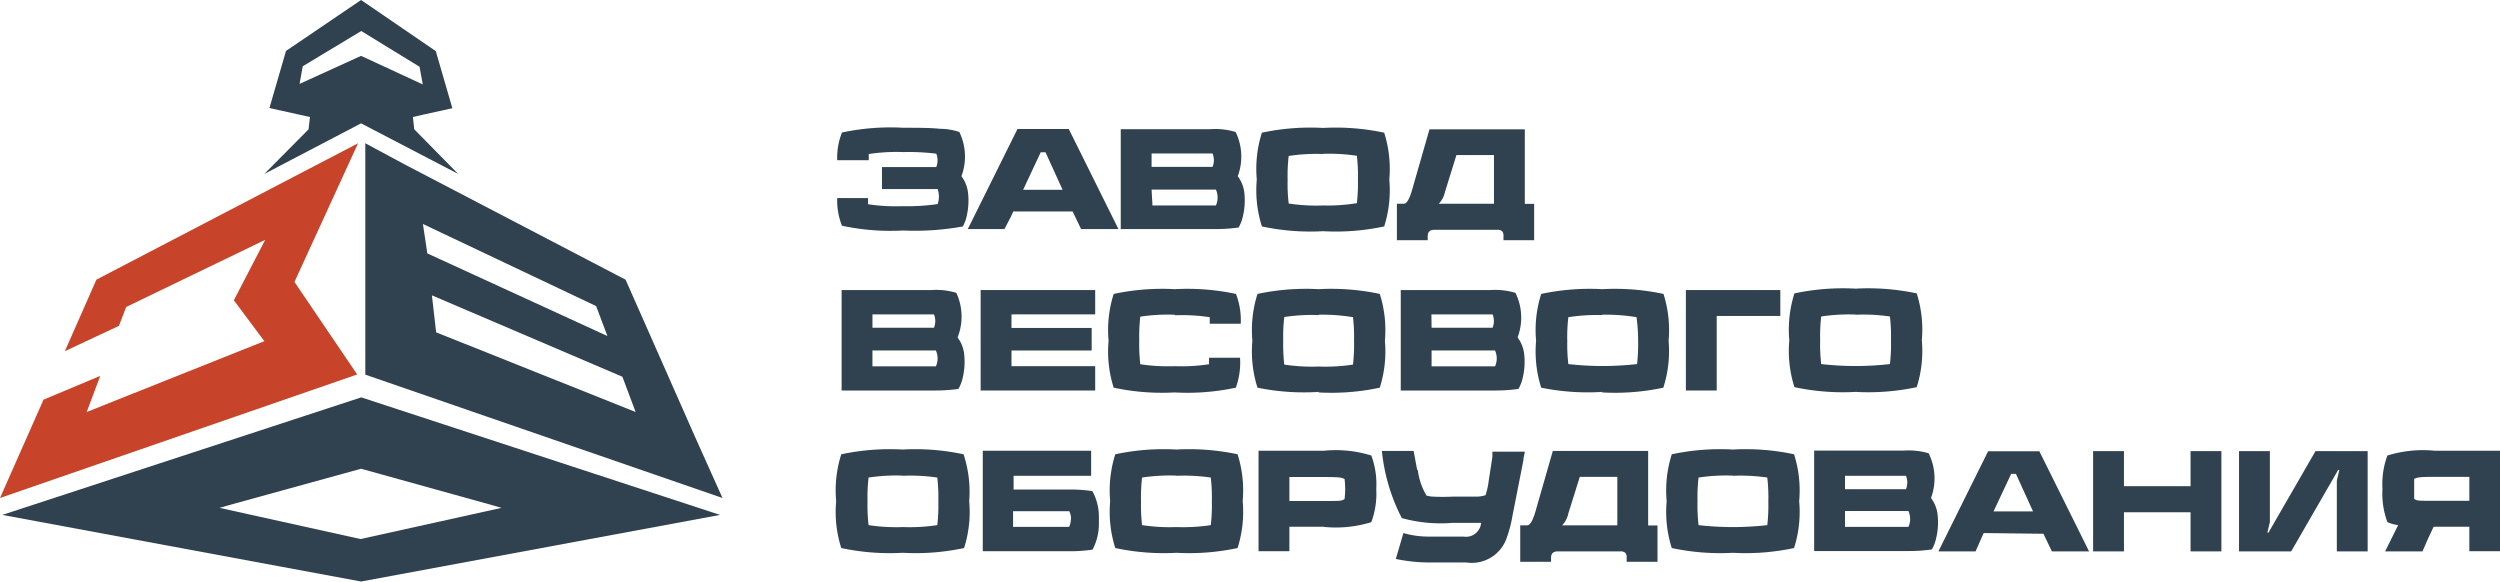 <svg xmlns="http://www.w3.org/2000/svg" viewBox="0 0 141.87 33.03"><defs><style>.cls-1,.cls-2{fill:#30424f;}.cls-2{fill-rule:evenodd;}.cls-3{fill:#c7442a;}</style></defs><title>Ресурс 2</title><g id="Слой_2" data-name="Слой 2"><g id="Слой_1-2" data-name="Слой 1"><path class="cls-1" d="M51.25,8.63a10.46,10.46,0,0,0-1.95.11c0,.14,0,.22,0,.35H47.51a3.88,3.88,0,0,1,.27-1.57,13.13,13.13,0,0,1,3.47-.27c.83,0,1.54,0,2.11.06a3.42,3.42,0,0,1,1.08.18A3.19,3.19,0,0,1,54.56,10a1.93,1.93,0,0,1,.38,1,3.91,3.91,0,0,1-.13,1.45,2.4,2.4,0,0,1-.1.26l-.07.14a15.1,15.1,0,0,1-3.39.23,13.14,13.14,0,0,1-3.47-.27,3.88,3.88,0,0,1-.27-1.57h1.75c0,.13,0,.21,0,.35a10.46,10.46,0,0,0,1.95.11,11.74,11.74,0,0,0,2-.12,1.3,1.3,0,0,0,0-.85H50.05V9.48h3.08a1,1,0,0,0,0-.76,12.82,12.82,0,0,0-1.87-.09"/><path class="cls-1" d="M65.35,10.76H69a1.09,1.09,0,0,1,0,.9h-3.6Zm4.77-3.27a4,4,0,0,0-1.43-.16H63.6V13H68.9a9.36,9.36,0,0,0,1.39-.09,2.25,2.25,0,0,0,.2-.47A3.92,3.92,0,0,0,70.62,11a1.92,1.92,0,0,0-.38-1A3.19,3.19,0,0,0,70.12,7.49ZM65.35,8.71h3.46a1,1,0,0,1,0,.76H65.35Z"/><polygon class="cls-1" points="127.06 25.6 128.81 25.6 128.81 29.63 128.67 30.22 128.73 30.23 128.97 29.81 131.4 25.6 134.36 25.6 134.36 31.29 132.61 31.29 132.61 27.27 132.75 26.68 132.69 26.66 132.45 27.08 130.02 31.29 127.06 31.29 127.06 25.6"/><polygon class="cls-1" points="118.78 25.6 120.53 25.6 120.53 27.59 124.31 27.59 124.31 25.6 126.06 25.6 126.06 31.29 124.31 31.29 124.31 29.07 120.53 29.07 120.53 31.29 118.78 31.29 118.78 25.6"/><path class="cls-1" d="M75.12,29.89H73.17v1.39H71.42v-5.7h3.7a6.78,6.78,0,0,1,2.7.27,4.66,4.66,0,0,1,.28,1.89,4.66,4.66,0,0,1-.28,1.89,6.78,6.78,0,0,1-2.7.27m-1.95-1.47h1.95c1,0,1,0,1.18-.11a4.48,4.48,0,0,0,0-1.14c-.18-.07-.16-.11-1.18-.11H73.17Z"/><path class="cls-1" d="M60.78,29.46a1,1,0,0,0-.1-.45H57.49v.89h3.18a1,1,0,0,0,.1-.44m-5,1.82v-5.7h6.15V27h-4.4v.78h3.14a8.31,8.31,0,0,1,1.33.09,2.34,2.34,0,0,1,.21.48,3,3,0,0,1,.16,1c0,.05,0,.1,0,.16s0,.1,0,.16A3.13,3.13,0,0,1,62,31.19a8.32,8.32,0,0,1-1.33.09H55.74Z"/><polygon class="cls-1" points="95.67 16.46 101.03 16.46 101.03 17.93 97.42 17.93 97.42 22.16 95.67 22.16 95.67 16.46"/><polygon class="cls-1" points="55.65 22.16 55.65 16.46 62.15 16.46 62.15 17.84 57.4 17.84 57.4 18.61 61.95 18.61 61.95 19.89 57.4 19.89 57.4 20.78 62.15 20.78 62.15 22.16 55.65 22.16"/><path class="cls-1" d="M79.67,11.56c.28,0,.48-.84.54-1.05l.91-3.17h5.41v4.23h.53v2.06H85.32v-.24a.37.37,0,0,0-.08-.27.41.41,0,0,0-.29-.08H81.4c-.25,0-.38.12-.38.35v.24H79.27V11.56Zm5.11,0V8.8H82.65L82,10.89a1.38,1.38,0,0,1-.35.67Z"/><path class="cls-1" d="M75.08,13.12a13.13,13.13,0,0,1-3.47-.27,6.78,6.78,0,0,1-.29-2.66,6.78,6.78,0,0,1,.29-2.66,13.16,13.16,0,0,1,3.47-.27,13.16,13.16,0,0,1,3.47.27,6.78,6.78,0,0,1,.29,2.66,6.78,6.78,0,0,1-.29,2.66,13.13,13.13,0,0,1-3.47.27m0-4.38a10.46,10.46,0,0,0-1.95.11,9.91,9.91,0,0,0-.06,1.35,9.91,9.91,0,0,0,.06,1.35,10.46,10.46,0,0,0,1.95.11A10.47,10.47,0,0,0,77,11.53a9.94,9.94,0,0,0,.06-1.35A9.94,9.94,0,0,0,77,8.84,10.47,10.47,0,0,0,75.08,8.73Z"/><path class="cls-1" d="M57.5,12l-.14.31L57,13H54.92l2.82-5.68h2.91L63.47,13H61.35l-.48-1Zm1.83-3.36h-.27l-1,2.13h2.24Z"/><path class="cls-1" d="M74.83,22.24A13.13,13.13,0,0,1,71.36,22a6.78,6.78,0,0,1-.29-2.66,6.78,6.78,0,0,1,.29-2.66,13.14,13.14,0,0,1,3.47-.27,13.14,13.14,0,0,1,3.47.27,6.78,6.78,0,0,1,.29,2.66A6.78,6.78,0,0,1,78.3,22a13.13,13.13,0,0,1-3.47.27m0-4.39a10.48,10.48,0,0,0-1.95.11,9.91,9.91,0,0,0-.06,1.35,9.91,9.91,0,0,0,.06,1.35,10.48,10.48,0,0,0,1.95.11,10.49,10.49,0,0,0,1.95-.11,9.93,9.93,0,0,0,.06-1.35A9.93,9.93,0,0,0,76.78,18,10.48,10.48,0,0,0,74.83,17.86Z"/><path class="cls-1" d="M66.66,17.86a10.48,10.48,0,0,0-1.95.11,9.93,9.93,0,0,0-.06,1.35,9.93,9.93,0,0,0,.06,1.35,10.49,10.49,0,0,0,1.95.11,10.48,10.48,0,0,0,1.95-.11c0-.14,0-.26,0-.37h1.76A4.16,4.16,0,0,1,70.13,22a13.13,13.13,0,0,1-3.47.27A13.13,13.13,0,0,1,63.2,22a6.77,6.77,0,0,1-.29-2.66,6.78,6.78,0,0,1,.29-2.66,13.14,13.14,0,0,1,3.47-.27,13.13,13.13,0,0,1,3.47.27,4.17,4.17,0,0,1,.27,1.69H68.65c0-.12,0-.23,0-.37a10.48,10.48,0,0,0-1.95-.11"/><path class="cls-1" d="M90.92,22.24A13.13,13.13,0,0,1,87.46,22a6.78,6.78,0,0,1-.29-2.66,6.78,6.78,0,0,1,.29-2.66,13.14,13.14,0,0,1,3.47-.27,13.14,13.14,0,0,1,3.47.27,6.78,6.78,0,0,1,.29,2.66A6.78,6.78,0,0,1,94.39,22a13.13,13.13,0,0,1-3.47.27m0-4.39A10.48,10.48,0,0,0,89,18a9.92,9.92,0,0,0-.06,1.35A9.92,9.92,0,0,0,89,20.66a17.24,17.24,0,0,0,3.9,0,10,10,0,0,0,.06-1.35A10,10,0,0,0,92.87,18,10.48,10.48,0,0,0,90.92,17.86Z"/><path class="cls-1" d="M105.3,22.24a13.13,13.13,0,0,1-3.47-.27,6.77,6.77,0,0,1-.29-2.66,6.78,6.78,0,0,1,.29-2.66,13.14,13.14,0,0,1,3.47-.27,13.13,13.13,0,0,1,3.47.27,6.78,6.78,0,0,1,.29,2.66,6.77,6.77,0,0,1-.29,2.66,13.13,13.13,0,0,1-3.47.27m0-4.39a10.48,10.48,0,0,0-1.95.11,9.93,9.93,0,0,0-.06,1.35,9.93,9.93,0,0,0,.06,1.35,17.24,17.24,0,0,0,3.9,0,9.93,9.93,0,0,0,.06-1.35,9.93,9.93,0,0,0-.06-1.35A10.48,10.48,0,0,0,105.3,17.86Z"/><path class="cls-1" d="M49.51,19.89h3.6a1.09,1.09,0,0,1,0,.9h-3.6Zm4.77-3.27a4,4,0,0,0-1.43-.16H47.76v5.7H53a9.34,9.34,0,0,0,1.39-.09,2.25,2.25,0,0,0,.2-.47,3.91,3.91,0,0,0,.13-1.45,1.92,1.92,0,0,0-.38-1A3.19,3.19,0,0,0,54.27,16.62Zm-4.77,1.22H53a1,1,0,0,1,0,.76H49.51Z"/><path class="cls-1" d="M81.24,19.89h3.6a1.09,1.09,0,0,1,0,.9h-3.6ZM86,16.62a4,4,0,0,0-1.43-.16H79.49v5.7h5.29a9.35,9.35,0,0,0,1.39-.09,2.25,2.25,0,0,0,.2-.47,3.91,3.91,0,0,0,.13-1.45,1.92,1.92,0,0,0-.38-1A3.19,3.19,0,0,0,86,16.62Zm-4.77,1.22H84.7a1,1,0,0,1,0,.76H81.24Z"/><path class="cls-1" d="M51.21,31.37a13.13,13.13,0,0,1-3.47-.27,6.77,6.77,0,0,1-.29-2.66,6.77,6.77,0,0,1,.29-2.66,13.13,13.13,0,0,1,3.47-.27,13.14,13.14,0,0,1,3.47.27A6.77,6.77,0,0,1,55,28.44a6.77,6.77,0,0,1-.29,2.66,13.14,13.14,0,0,1-3.47.27m0-4.38a10.46,10.46,0,0,0-1.95.11,9.92,9.92,0,0,0-.06,1.35,9.92,9.92,0,0,0,.06,1.35,10.49,10.49,0,0,0,1.95.11,10.5,10.5,0,0,0,1.95-.11,9.93,9.93,0,0,0,.06-1.35,9.92,9.92,0,0,0-.06-1.35A10.46,10.46,0,0,0,51.21,27Z"/><path class="cls-1" d="M66.76,31.37a13.13,13.13,0,0,1-3.47-.27A6.78,6.78,0,0,1,63,28.44a6.78,6.78,0,0,1,.29-2.66,13.13,13.13,0,0,1,3.47-.27,13.14,13.14,0,0,1,3.47.27,6.78,6.78,0,0,1,.29,2.66,6.78,6.78,0,0,1-.29,2.66,13.14,13.14,0,0,1-3.47.27m0-4.38a10.46,10.46,0,0,0-1.95.11,9.92,9.92,0,0,0-.06,1.35,9.93,9.93,0,0,0,.06,1.35,10.49,10.49,0,0,0,1.95.11,10.5,10.5,0,0,0,1.95-.11,9.93,9.93,0,0,0,.06-1.35,9.92,9.92,0,0,0-.06-1.35A10.46,10.46,0,0,0,66.76,27Z"/><path class="cls-1" d="M98.34,31.37a13.13,13.13,0,0,1-3.47-.27,6.77,6.77,0,0,1-.29-2.66,6.77,6.77,0,0,1,.29-2.66,13.13,13.13,0,0,1,3.47-.27,13.14,13.14,0,0,1,3.47.27,6.77,6.77,0,0,1,.29,2.66,6.77,6.77,0,0,1-.29,2.66,13.14,13.14,0,0,1-3.47.27m0-4.38a10.46,10.46,0,0,0-1.95.11,9.92,9.92,0,0,0-.06,1.35,9.92,9.92,0,0,0,.06,1.35,17.24,17.24,0,0,0,3.9,0,9.93,9.93,0,0,0,.06-1.35,9.92,9.92,0,0,0-.06-1.35A10.46,10.46,0,0,0,98.34,27Z"/><path class="cls-1" d="M104.7,29h3.6a1.09,1.09,0,0,1,0,.9h-3.6Zm4.77-3.27a4,4,0,0,0-1.43-.16h-5.09v5.7h5.29a9.36,9.36,0,0,0,1.39-.09,2.26,2.26,0,0,0,.2-.47,3.91,3.91,0,0,0,.13-1.45,1.92,1.92,0,0,0-.38-1A3.19,3.19,0,0,0,109.46,25.75ZM104.7,27h3.46a1,1,0,0,1,0,.76H104.7Z"/><path class="cls-1" d="M112.57,30.25l-.14.31-.32.73H110l2.82-5.68h2.91l2.82,5.68h-2.11l-.48-1Zm1.83-3.36h-.27l-1,2.13h2.24Z"/><path class="cls-2" d="M80.42,26.66l-.2-1.07h-1.8a10.56,10.56,0,0,0,1.13,3.81,8.27,8.27,0,0,0,2.9.27h1l.6,0a.86.86,0,0,1-1,.78H81.07a5.07,5.07,0,0,1-1.43-.2l-.43,1.47a9.54,9.54,0,0,0,2,.2h2a2.1,2.1,0,0,0,2.25-1.28,7.19,7.19,0,0,0,.37-1.37l.62-3.15c0-.15.06-.32.08-.49H84.69l0,.3-.21,1.36a4,4,0,0,1-.18.81,1.8,1.8,0,0,1-.41.08l-.58,0h-.82a11.86,11.86,0,0,1-1.22,0,1.52,1.52,0,0,1-.32-.06,3.7,3.7,0,0,1-.49-1.43"/><path class="cls-1" d="M86.67,29.81c.28,0,.48-.84.54-1.05l.91-3.17h5.41v4.23h.53v2.06H92.31v-.24a.37.37,0,0,0-.08-.27.41.41,0,0,0-.29-.08H88.4c-.25,0-.38.12-.38.35v.24H86.27V29.81Zm5.11,0V27.06H89.65L89,29.14a1.38,1.38,0,0,1-.35.67Z"/><path class="cls-1" d="M138.18,29.89h1.95v1.39h1.75v-5.7h-3.7a6.78,6.78,0,0,0-2.7.27,4.66,4.66,0,0,0-.28,1.89,4.66,4.66,0,0,0,.28,1.89,2.26,2.26,0,0,0,.61.17l-.74,1.49h2.12l.32-.73.31-.66Zm1.95-1.47h-1.95c-1,0-1,0-1.18-.11,0-.22,0-.37,0-.57s0-.35,0-.57c.21-.07.18-.11,1.18-.11h1.95Z"/><path class="cls-1" d="M23.81,3.79l.18,1-3.5-1.62L17,4.76l.18-1,3.32-2ZM20.49,7,26,9.87,23.51,7.34l-.08-.7L24,6.51l1.67-.37-.94-3.24L20.49,0,16.23,2.89l-.94,3.24L17,6.51l.59.13-.08.7L15,9.87Z"/><polygon class="cls-3" points="5.47 15.87 3.68 19.93 6.75 18.49 7.16 17.42 15.05 13.61 13.27 17.04 15 19.36 4.92 23.38 5.69 21.33 2.47 22.68 0 28.26 20.27 21.25 16.71 16 20.32 8.13 5.47 15.87"/><path class="cls-1" d="M35.32,21.38,24.51,16.76l.24,2.1,11.32,4.52Zm-11.07-7,10.22,4.69-.64-1.7L24,12.71ZM23,9.35l12,6.26.5.26.23.52,3.77,8.53L41,28.26l-20.27-7,0-10.49V8.13Z"/><path class="cls-1" d="M20.49,26.6l-7.26,2-.77.22,8,1.77,8-1.77-.77-.22Zm20.37,2.62L20.49,33,.13,29.22l20.37-6.67Z"/></g></g></svg>